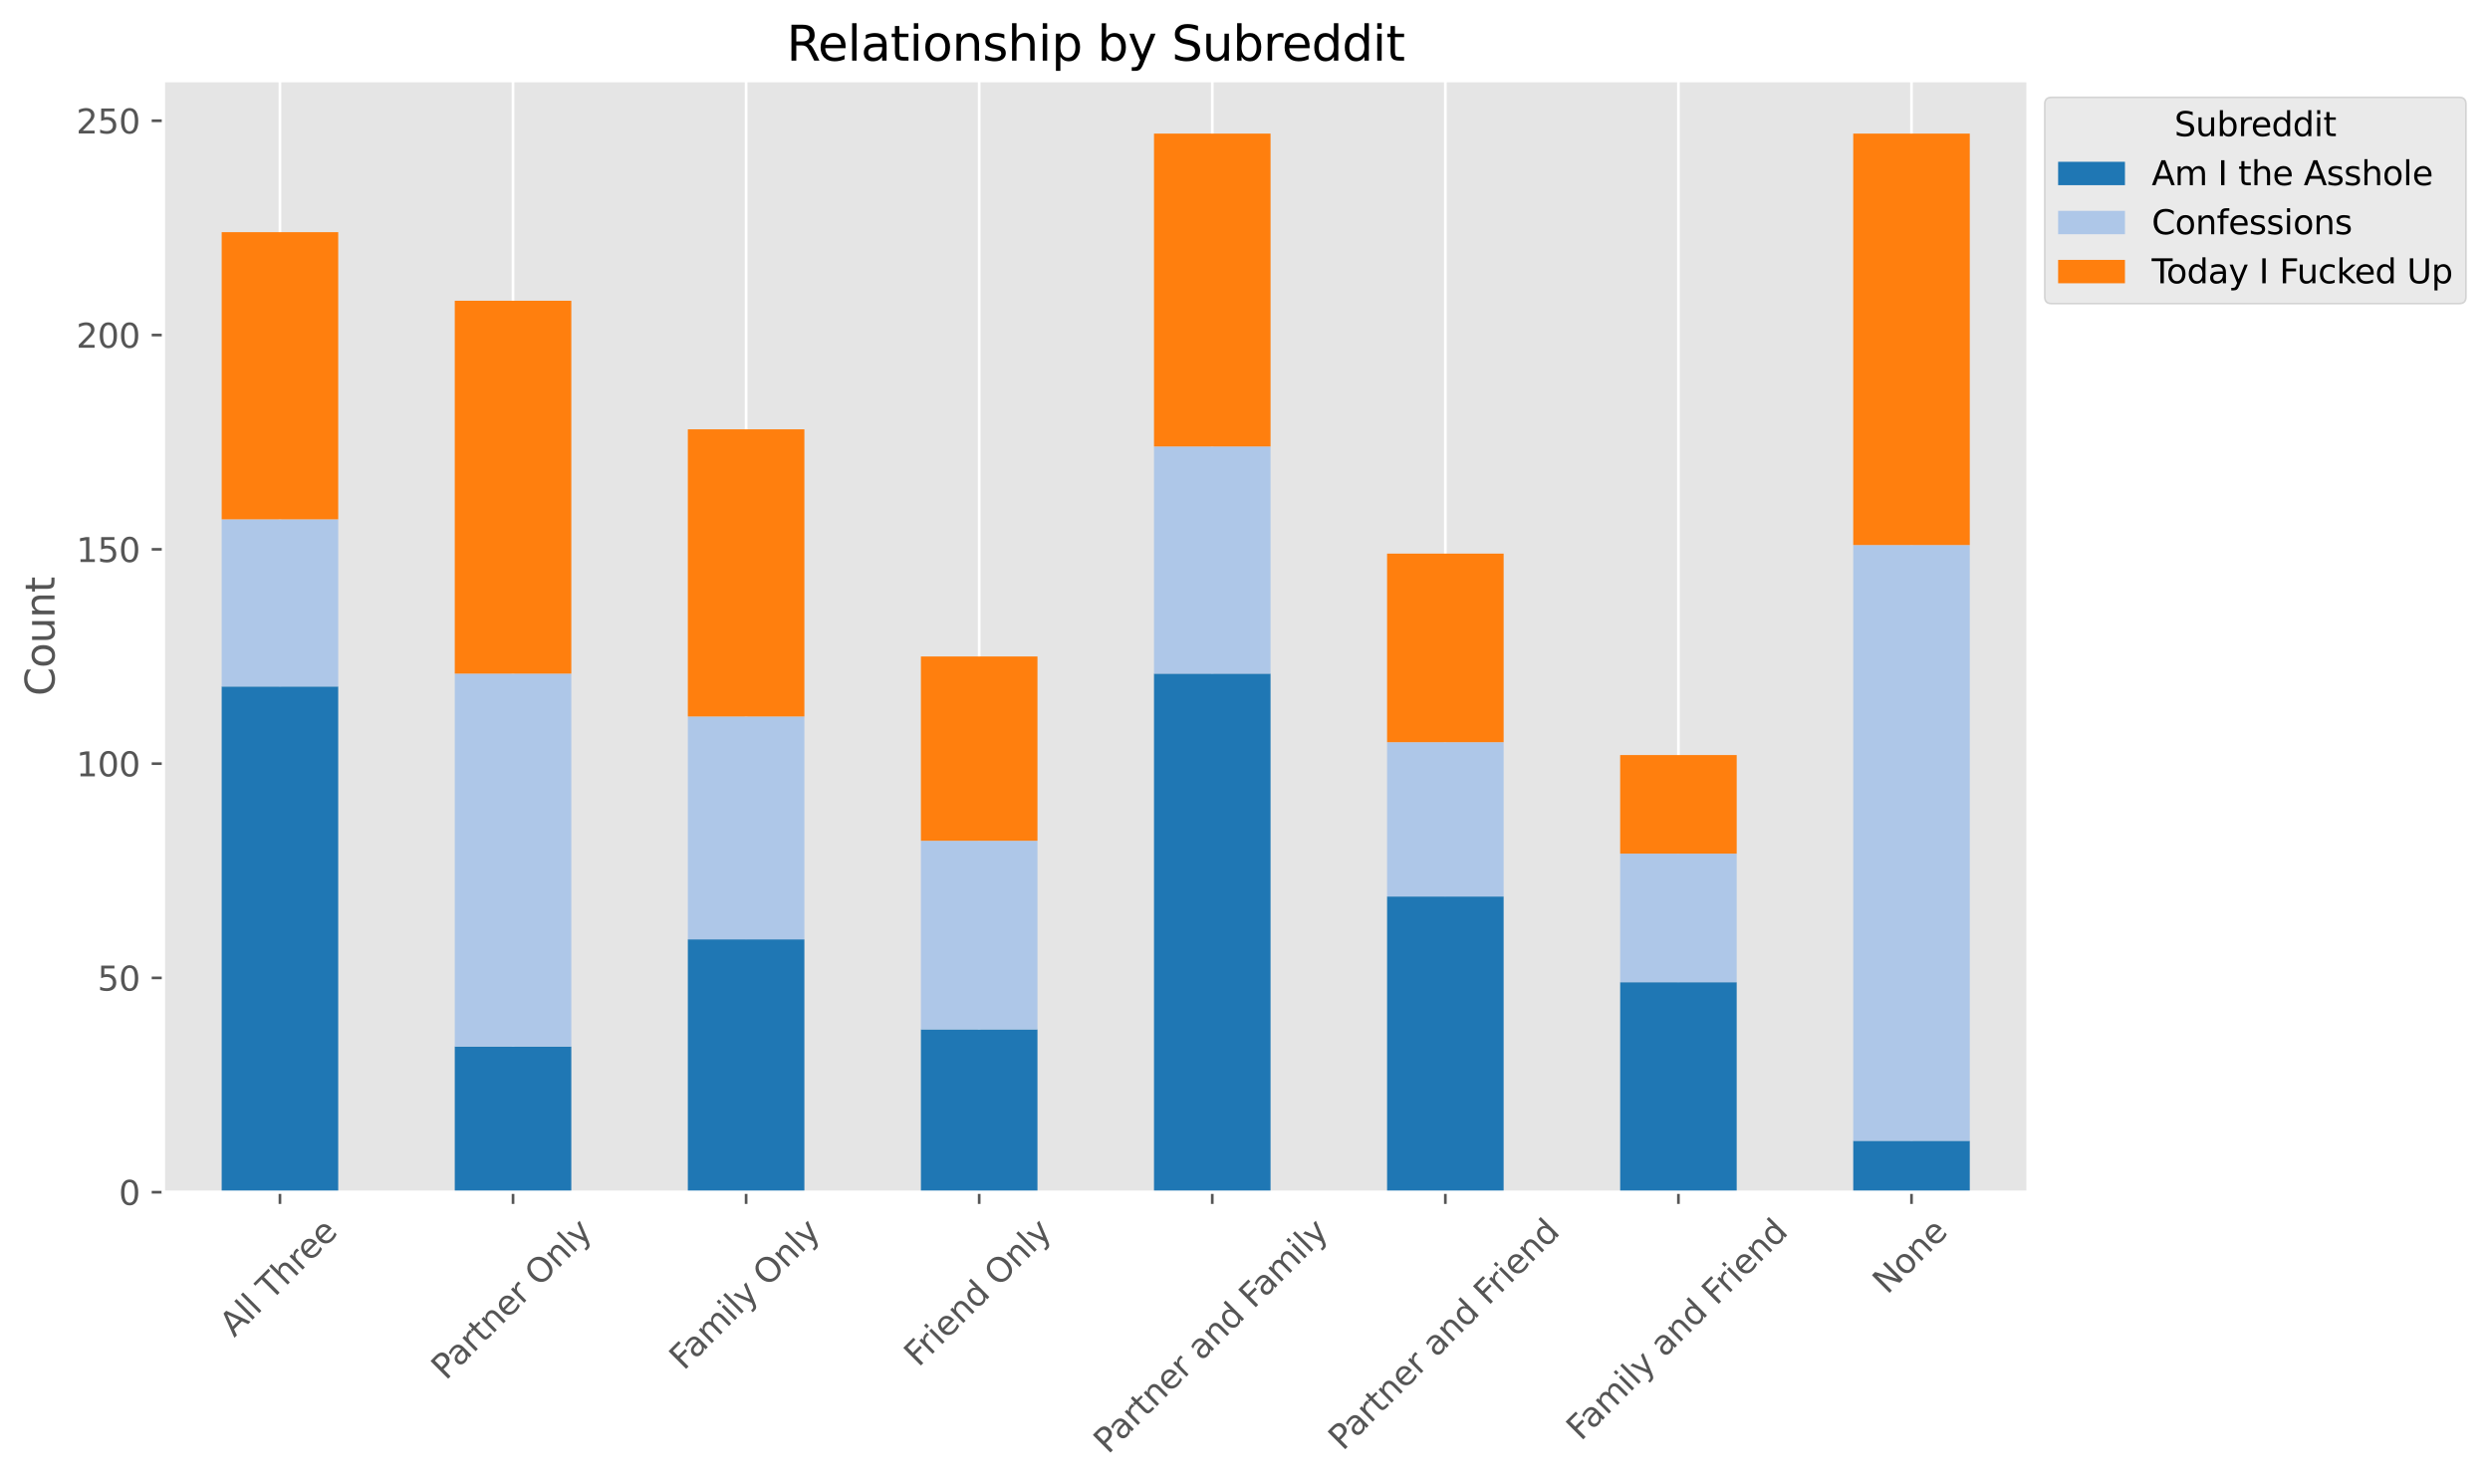 <?xml version="1.0" encoding="utf-8" standalone="no"?>
<!DOCTYPE svg PUBLIC "-//W3C//DTD SVG 1.1//EN"
  "http://www.w3.org/Graphics/SVG/1.1/DTD/svg11.dtd">
<svg xmlns:xlink="http://www.w3.org/1999/xlink" width="745.142pt" height="444.077pt" viewBox="0 0 745.142 444.077" xmlns="http://www.w3.org/2000/svg" version="1.1">
 <defs>
  <style type="text/css">*{stroke-linejoin: round; stroke-linecap: butt}</style>
 </defs>
 <g id="figure_1">
  <g id="patch_1">
   <path d="M 0 444.077 
L 745.142 444.077 
L 745.142 0 
L 0 0 
z
" style="fill: #ffffff"/>
  </g>
  <g id="axes_1">
   <g id="patch_2">
    <path d="M 48.901 356.782 
L 606.901 356.782 
L 606.901 24.142 
L 48.901 24.142 
z
" style="fill: #e5e5e5"/>
   </g>
   <g id="matplotlib.axis_1">
    <g id="xtick_1">
     <g id="line2d_1">
      <path d="M 83.776 356.782 
L 83.776 24.142 
" clip-path="url(#pb5592a643b)" style="fill: none; stroke: #ffffff; stroke-width: 0.8; stroke-linecap: square"/>
     </g>
     <g id="line2d_2">
      <defs>
       <path id="m3fc86e850e" d="M 0 0 
L 0 3.5 
" style="stroke: #555555; stroke-width: 0.8"/>
      </defs>
      <g>
       <use xlink:href="#m3fc86e850e" x="83.776" y="356.782" style="fill: #555555; stroke: #555555; stroke-width: 0.8"/>
      </g>
     </g>
     <g id="text_1">
      <!-- All Three -->
      <g style="fill: #555555" transform="translate(70.096 400.418) rotate(-45) scale(0.1 -0.1)">
       <defs>
        <path id="DejaVuSans-41" d="M 2188 4044 
L 1331 1722 
L 3047 1722 
L 2188 4044 
z
M 1831 4666 
L 2547 4666 
L 4325 0 
L 3669 0 
L 3244 1197 
L 1141 1197 
L 716 0 
L 50 0 
L 1831 4666 
z
" transform="scale(0.016)"/>
        <path id="DejaVuSans-6c" d="M 603 4863 
L 1178 4863 
L 1178 0 
L 603 0 
L 603 4863 
z
" transform="scale(0.016)"/>
        <path id="DejaVuSans-20" transform="scale(0.016)"/>
        <path id="DejaVuSans-54" d="M -19 4666 
L 3928 4666 
L 3928 4134 
L 2272 4134 
L 2272 0 
L 1638 0 
L 1638 4134 
L -19 4134 
L -19 4666 
z
" transform="scale(0.016)"/>
        <path id="DejaVuSans-68" d="M 3513 2113 
L 3513 0 
L 2938 0 
L 2938 2094 
Q 2938 2591 2744 2837 
Q 2550 3084 2163 3084 
Q 1697 3084 1428 2787 
Q 1159 2491 1159 1978 
L 1159 0 
L 581 0 
L 581 4863 
L 1159 4863 
L 1159 2956 
Q 1366 3272 1645 3428 
Q 1925 3584 2291 3584 
Q 2894 3584 3203 3211 
Q 3513 2838 3513 2113 
z
" transform="scale(0.016)"/>
        <path id="DejaVuSans-72" d="M 2631 2963 
Q 2534 3019 2420 3045 
Q 2306 3072 2169 3072 
Q 1681 3072 1420 2755 
Q 1159 2438 1159 1844 
L 1159 0 
L 581 0 
L 581 3500 
L 1159 3500 
L 1159 2956 
Q 1341 3275 1631 3429 
Q 1922 3584 2338 3584 
Q 2397 3584 2469 3576 
Q 2541 3569 2628 3553 
L 2631 2963 
z
" transform="scale(0.016)"/>
        <path id="DejaVuSans-65" d="M 3597 1894 
L 3597 1613 
L 953 1613 
Q 991 1019 1311 708 
Q 1631 397 2203 397 
Q 2534 397 2845 478 
Q 3156 559 3463 722 
L 3463 178 
Q 3153 47 2828 -22 
Q 2503 -91 2169 -91 
Q 1331 -91 842 396 
Q 353 884 353 1716 
Q 353 2575 817 3079 
Q 1281 3584 2069 3584 
Q 2775 3584 3186 3129 
Q 3597 2675 3597 1894 
z
M 3022 2063 
Q 3016 2534 2758 2815 
Q 2500 3097 2075 3097 
Q 1594 3097 1305 2825 
Q 1016 2553 972 2059 
L 3022 2063 
z
" transform="scale(0.016)"/>
       </defs>
       <use xlink:href="#DejaVuSans-41"/>
       <use xlink:href="#DejaVuSans-6c" x="68.408"/>
       <use xlink:href="#DejaVuSans-6c" x="96.191"/>
       <use xlink:href="#DejaVuSans-20" x="123.975"/>
       <use xlink:href="#DejaVuSans-54" x="155.762"/>
       <use xlink:href="#DejaVuSans-68" x="216.846"/>
       <use xlink:href="#DejaVuSans-72" x="280.225"/>
       <use xlink:href="#DejaVuSans-65" x="319.088"/>
       <use xlink:href="#DejaVuSans-65" x="380.611"/>
      </g>
     </g>
    </g>
    <g id="xtick_2">
     <g id="line2d_3">
      <path d="M 153.526 356.782 
L 153.526 24.142 
" clip-path="url(#pb5592a643b)" style="fill: none; stroke: #ffffff; stroke-width: 0.8; stroke-linecap: square"/>
     </g>
     <g id="line2d_4">
      <g>
       <use xlink:href="#m3fc86e850e" x="153.526" y="356.782" style="fill: #555555; stroke: #555555; stroke-width: 0.8"/>
      </g>
     </g>
     <g id="text_2">
      <!-- Partner Only -->
      <g style="fill: #555555" transform="translate(133.407 413.296) rotate(-45) scale(0.1 -0.1)">
       <defs>
        <path id="DejaVuSans-50" d="M 1259 4147 
L 1259 2394 
L 2053 2394 
Q 2494 2394 2734 2622 
Q 2975 2850 2975 3272 
Q 2975 3691 2734 3919 
Q 2494 4147 2053 4147 
L 1259 4147 
z
M 628 4666 
L 2053 4666 
Q 2838 4666 3239 4311 
Q 3641 3956 3641 3272 
Q 3641 2581 3239 2228 
Q 2838 1875 2053 1875 
L 1259 1875 
L 1259 0 
L 628 0 
L 628 4666 
z
" transform="scale(0.016)"/>
        <path id="DejaVuSans-61" d="M 2194 1759 
Q 1497 1759 1228 1600 
Q 959 1441 959 1056 
Q 959 750 1161 570 
Q 1363 391 1709 391 
Q 2188 391 2477 730 
Q 2766 1069 2766 1631 
L 2766 1759 
L 2194 1759 
z
M 3341 1997 
L 3341 0 
L 2766 0 
L 2766 531 
Q 2569 213 2275 61 
Q 1981 -91 1556 -91 
Q 1019 -91 701 211 
Q 384 513 384 1019 
Q 384 1609 779 1909 
Q 1175 2209 1959 2209 
L 2766 2209 
L 2766 2266 
Q 2766 2663 2505 2880 
Q 2244 3097 1772 3097 
Q 1472 3097 1187 3025 
Q 903 2953 641 2809 
L 641 3341 
Q 956 3463 1253 3523 
Q 1550 3584 1831 3584 
Q 2591 3584 2966 3190 
Q 3341 2797 3341 1997 
z
" transform="scale(0.016)"/>
        <path id="DejaVuSans-74" d="M 1172 4494 
L 1172 3500 
L 2356 3500 
L 2356 3053 
L 1172 3053 
L 1172 1153 
Q 1172 725 1289 603 
Q 1406 481 1766 481 
L 2356 481 
L 2356 0 
L 1766 0 
Q 1100 0 847 248 
Q 594 497 594 1153 
L 594 3053 
L 172 3053 
L 172 3500 
L 594 3500 
L 594 4494 
L 1172 4494 
z
" transform="scale(0.016)"/>
        <path id="DejaVuSans-6e" d="M 3513 2113 
L 3513 0 
L 2938 0 
L 2938 2094 
Q 2938 2591 2744 2837 
Q 2550 3084 2163 3084 
Q 1697 3084 1428 2787 
Q 1159 2491 1159 1978 
L 1159 0 
L 581 0 
L 581 3500 
L 1159 3500 
L 1159 2956 
Q 1366 3272 1645 3428 
Q 1925 3584 2291 3584 
Q 2894 3584 3203 3211 
Q 3513 2838 3513 2113 
z
" transform="scale(0.016)"/>
        <path id="DejaVuSans-4f" d="M 2522 4238 
Q 1834 4238 1429 3725 
Q 1025 3213 1025 2328 
Q 1025 1447 1429 934 
Q 1834 422 2522 422 
Q 3209 422 3611 934 
Q 4013 1447 4013 2328 
Q 4013 3213 3611 3725 
Q 3209 4238 2522 4238 
z
M 2522 4750 
Q 3503 4750 4090 4092 
Q 4678 3434 4678 2328 
Q 4678 1225 4090 567 
Q 3503 -91 2522 -91 
Q 1538 -91 948 565 
Q 359 1222 359 2328 
Q 359 3434 948 4092 
Q 1538 4750 2522 4750 
z
" transform="scale(0.016)"/>
        <path id="DejaVuSans-79" d="M 2059 -325 
Q 1816 -950 1584 -1140 
Q 1353 -1331 966 -1331 
L 506 -1331 
L 506 -850 
L 844 -850 
Q 1081 -850 1212 -737 
Q 1344 -625 1503 -206 
L 1606 56 
L 191 3500 
L 800 3500 
L 1894 763 
L 2988 3500 
L 3597 3500 
L 2059 -325 
z
" transform="scale(0.016)"/>
       </defs>
       <use xlink:href="#DejaVuSans-50"/>
       <use xlink:href="#DejaVuSans-61" x="55.803"/>
       <use xlink:href="#DejaVuSans-72" x="117.082"/>
       <use xlink:href="#DejaVuSans-74" x="158.195"/>
       <use xlink:href="#DejaVuSans-6e" x="197.404"/>
       <use xlink:href="#DejaVuSans-65" x="260.783"/>
       <use xlink:href="#DejaVuSans-72" x="322.307"/>
       <use xlink:href="#DejaVuSans-20" x="363.42"/>
       <use xlink:href="#DejaVuSans-4f" x="395.207"/>
       <use xlink:href="#DejaVuSans-6e" x="473.918"/>
       <use xlink:href="#DejaVuSans-6c" x="537.297"/>
       <use xlink:href="#DejaVuSans-79" x="565.08"/>
      </g>
     </g>
    </g>
    <g id="xtick_3">
     <g id="line2d_5">
      <path d="M 223.276 356.782 
L 223.276 24.142 
" clip-path="url(#pb5592a643b)" style="fill: none; stroke: #ffffff; stroke-width: 0.8; stroke-linecap: square"/>
     </g>
     <g id="line2d_6">
      <g>
       <use xlink:href="#m3fc86e850e" x="223.276" y="356.782" style="fill: #555555; stroke: #555555; stroke-width: 0.8"/>
      </g>
     </g>
     <g id="text_3">
      <!-- Family Only -->
      <g style="fill: #555555" transform="translate(204.627 410.356) rotate(-45) scale(0.1 -0.1)">
       <defs>
        <path id="DejaVuSans-46" d="M 628 4666 
L 3309 4666 
L 3309 4134 
L 1259 4134 
L 1259 2759 
L 3109 2759 
L 3109 2228 
L 1259 2228 
L 1259 0 
L 628 0 
L 628 4666 
z
" transform="scale(0.016)"/>
        <path id="DejaVuSans-6d" d="M 3328 2828 
Q 3544 3216 3844 3400 
Q 4144 3584 4550 3584 
Q 5097 3584 5394 3201 
Q 5691 2819 5691 2113 
L 5691 0 
L 5113 0 
L 5113 2094 
Q 5113 2597 4934 2840 
Q 4756 3084 4391 3084 
Q 3944 3084 3684 2787 
Q 3425 2491 3425 1978 
L 3425 0 
L 2847 0 
L 2847 2094 
Q 2847 2600 2669 2842 
Q 2491 3084 2119 3084 
Q 1678 3084 1418 2786 
Q 1159 2488 1159 1978 
L 1159 0 
L 581 0 
L 581 3500 
L 1159 3500 
L 1159 2956 
Q 1356 3278 1631 3431 
Q 1906 3584 2284 3584 
Q 2666 3584 2933 3390 
Q 3200 3197 3328 2828 
z
" transform="scale(0.016)"/>
        <path id="DejaVuSans-69" d="M 603 3500 
L 1178 3500 
L 1178 0 
L 603 0 
L 603 3500 
z
M 603 4863 
L 1178 4863 
L 1178 4134 
L 603 4134 
L 603 4863 
z
" transform="scale(0.016)"/>
       </defs>
       <use xlink:href="#DejaVuSans-46"/>
       <use xlink:href="#DejaVuSans-61" x="48.395"/>
       <use xlink:href="#DejaVuSans-6d" x="109.674"/>
       <use xlink:href="#DejaVuSans-69" x="207.086"/>
       <use xlink:href="#DejaVuSans-6c" x="234.869"/>
       <use xlink:href="#DejaVuSans-79" x="262.652"/>
       <use xlink:href="#DejaVuSans-20" x="321.832"/>
       <use xlink:href="#DejaVuSans-4f" x="353.619"/>
       <use xlink:href="#DejaVuSans-6e" x="432.33"/>
       <use xlink:href="#DejaVuSans-6c" x="495.709"/>
       <use xlink:href="#DejaVuSans-79" x="523.492"/>
      </g>
     </g>
    </g>
    <g id="xtick_4">
     <g id="line2d_7">
      <path d="M 293.026 356.782 
L 293.026 24.142 
" clip-path="url(#pb5592a643b)" style="fill: none; stroke: #ffffff; stroke-width: 0.8; stroke-linecap: square"/>
     </g>
     <g id="line2d_8">
      <g>
       <use xlink:href="#m3fc86e850e" x="293.026" y="356.782" style="fill: #555555; stroke: #555555; stroke-width: 0.8"/>
      </g>
     </g>
     <g id="text_4">
      <!-- Friend Only -->
      <g style="fill: #555555" transform="translate(274.882 409.346) rotate(-45) scale(0.1 -0.1)">
       <defs>
        <path id="DejaVuSans-64" d="M 2906 2969 
L 2906 4863 
L 3481 4863 
L 3481 0 
L 2906 0 
L 2906 525 
Q 2725 213 2448 61 
Q 2172 -91 1784 -91 
Q 1150 -91 751 415 
Q 353 922 353 1747 
Q 353 2572 751 3078 
Q 1150 3584 1784 3584 
Q 2172 3584 2448 3432 
Q 2725 3281 2906 2969 
z
M 947 1747 
Q 947 1113 1208 752 
Q 1469 391 1925 391 
Q 2381 391 2643 752 
Q 2906 1113 2906 1747 
Q 2906 2381 2643 2742 
Q 2381 3103 1925 3103 
Q 1469 3103 1208 2742 
Q 947 2381 947 1747 
z
" transform="scale(0.016)"/>
       </defs>
       <use xlink:href="#DejaVuSans-46"/>
       <use xlink:href="#DejaVuSans-72" x="50.27"/>
       <use xlink:href="#DejaVuSans-69" x="91.383"/>
       <use xlink:href="#DejaVuSans-65" x="119.166"/>
       <use xlink:href="#DejaVuSans-6e" x="180.689"/>
       <use xlink:href="#DejaVuSans-64" x="244.068"/>
       <use xlink:href="#DejaVuSans-20" x="307.545"/>
       <use xlink:href="#DejaVuSans-4f" x="339.332"/>
       <use xlink:href="#DejaVuSans-6e" x="418.043"/>
       <use xlink:href="#DejaVuSans-6c" x="481.422"/>
       <use xlink:href="#DejaVuSans-79" x="509.205"/>
      </g>
     </g>
    </g>
    <g id="xtick_5">
     <g id="line2d_9">
      <path d="M 362.776 356.782 
L 362.776 24.142 
" clip-path="url(#pb5592a643b)" style="fill: none; stroke: #ffffff; stroke-width: 0.8; stroke-linecap: square"/>
     </g>
     <g id="line2d_10">
      <g>
       <use xlink:href="#m3fc86e850e" x="362.776" y="356.782" style="fill: #555555; stroke: #555555; stroke-width: 0.8"/>
      </g>
     </g>
     <g id="text_5">
      <!-- Partner and Family -->
      <g style="fill: #555555" transform="translate(331.602 435.406) rotate(-45) scale(0.1 -0.1)">
       <use xlink:href="#DejaVuSans-50"/>
       <use xlink:href="#DejaVuSans-61" x="55.803"/>
       <use xlink:href="#DejaVuSans-72" x="117.082"/>
       <use xlink:href="#DejaVuSans-74" x="158.195"/>
       <use xlink:href="#DejaVuSans-6e" x="197.404"/>
       <use xlink:href="#DejaVuSans-65" x="260.783"/>
       <use xlink:href="#DejaVuSans-72" x="322.307"/>
       <use xlink:href="#DejaVuSans-20" x="363.42"/>
       <use xlink:href="#DejaVuSans-61" x="395.207"/>
       <use xlink:href="#DejaVuSans-6e" x="456.486"/>
       <use xlink:href="#DejaVuSans-64" x="519.865"/>
       <use xlink:href="#DejaVuSans-20" x="583.342"/>
       <use xlink:href="#DejaVuSans-46" x="615.129"/>
       <use xlink:href="#DejaVuSans-61" x="663.523"/>
       <use xlink:href="#DejaVuSans-6d" x="724.803"/>
       <use xlink:href="#DejaVuSans-69" x="822.215"/>
       <use xlink:href="#DejaVuSans-6c" x="849.998"/>
       <use xlink:href="#DejaVuSans-79" x="877.781"/>
      </g>
     </g>
    </g>
    <g id="xtick_6">
     <g id="line2d_11">
      <path d="M 432.526 356.782 
L 432.526 24.142 
" clip-path="url(#pb5592a643b)" style="fill: none; stroke: #ffffff; stroke-width: 0.8; stroke-linecap: square"/>
     </g>
     <g id="line2d_12">
      <g>
       <use xlink:href="#m3fc86e850e" x="432.526" y="356.782" style="fill: #555555; stroke: #555555; stroke-width: 0.8"/>
      </g>
     </g>
     <g id="text_6">
      <!-- Partner and Friend -->
      <g style="fill: #555555" transform="translate(401.857 434.396) rotate(-45) scale(0.1 -0.1)">
       <use xlink:href="#DejaVuSans-50"/>
       <use xlink:href="#DejaVuSans-61" x="55.803"/>
       <use xlink:href="#DejaVuSans-72" x="117.082"/>
       <use xlink:href="#DejaVuSans-74" x="158.195"/>
       <use xlink:href="#DejaVuSans-6e" x="197.404"/>
       <use xlink:href="#DejaVuSans-65" x="260.783"/>
       <use xlink:href="#DejaVuSans-72" x="322.307"/>
       <use xlink:href="#DejaVuSans-20" x="363.42"/>
       <use xlink:href="#DejaVuSans-61" x="395.207"/>
       <use xlink:href="#DejaVuSans-6e" x="456.486"/>
       <use xlink:href="#DejaVuSans-64" x="519.865"/>
       <use xlink:href="#DejaVuSans-20" x="583.342"/>
       <use xlink:href="#DejaVuSans-46" x="615.129"/>
       <use xlink:href="#DejaVuSans-72" x="665.398"/>
       <use xlink:href="#DejaVuSans-69" x="706.512"/>
       <use xlink:href="#DejaVuSans-65" x="734.295"/>
       <use xlink:href="#DejaVuSans-6e" x="795.818"/>
       <use xlink:href="#DejaVuSans-64" x="859.197"/>
      </g>
     </g>
    </g>
    <g id="xtick_7">
     <g id="line2d_13">
      <path d="M 502.276 356.782 
L 502.276 24.142 
" clip-path="url(#pb5592a643b)" style="fill: none; stroke: #ffffff; stroke-width: 0.8; stroke-linecap: square"/>
     </g>
     <g id="line2d_14">
      <g>
       <use xlink:href="#m3fc86e850e" x="502.276" y="356.782" style="fill: #555555; stroke: #555555; stroke-width: 0.8"/>
      </g>
     </g>
     <g id="text_7">
      <!-- Family and Friend -->
      <g style="fill: #555555" transform="translate(473.077 431.456) rotate(-45) scale(0.1 -0.1)">
       <use xlink:href="#DejaVuSans-46"/>
       <use xlink:href="#DejaVuSans-61" x="48.395"/>
       <use xlink:href="#DejaVuSans-6d" x="109.674"/>
       <use xlink:href="#DejaVuSans-69" x="207.086"/>
       <use xlink:href="#DejaVuSans-6c" x="234.869"/>
       <use xlink:href="#DejaVuSans-79" x="262.652"/>
       <use xlink:href="#DejaVuSans-20" x="321.832"/>
       <use xlink:href="#DejaVuSans-61" x="353.619"/>
       <use xlink:href="#DejaVuSans-6e" x="414.898"/>
       <use xlink:href="#DejaVuSans-64" x="478.277"/>
       <use xlink:href="#DejaVuSans-20" x="541.754"/>
       <use xlink:href="#DejaVuSans-46" x="573.541"/>
       <use xlink:href="#DejaVuSans-72" x="623.811"/>
       <use xlink:href="#DejaVuSans-69" x="664.924"/>
       <use xlink:href="#DejaVuSans-65" x="692.707"/>
       <use xlink:href="#DejaVuSans-6e" x="754.23"/>
       <use xlink:href="#DejaVuSans-64" x="817.609"/>
      </g>
     </g>
    </g>
    <g id="xtick_8">
     <g id="line2d_15">
      <path d="M 572.026 356.782 
L 572.026 24.142 
" clip-path="url(#pb5592a643b)" style="fill: none; stroke: #ffffff; stroke-width: 0.8; stroke-linecap: square"/>
     </g>
     <g id="line2d_16">
      <g>
       <use xlink:href="#m3fc86e850e" x="572.026" y="356.782" style="fill: #555555; stroke: #555555; stroke-width: 0.8"/>
      </g>
     </g>
     <g id="text_8">
      <!-- None -->
      <g style="fill: #555555" transform="translate(564.753 387.604) rotate(-45) scale(0.1 -0.1)">
       <defs>
        <path id="DejaVuSans-4e" d="M 628 4666 
L 1478 4666 
L 3547 763 
L 3547 4666 
L 4159 4666 
L 4159 0 
L 3309 0 
L 1241 3903 
L 1241 0 
L 628 0 
L 628 4666 
z
" transform="scale(0.016)"/>
        <path id="DejaVuSans-6f" d="M 1959 3097 
Q 1497 3097 1228 2736 
Q 959 2375 959 1747 
Q 959 1119 1226 758 
Q 1494 397 1959 397 
Q 2419 397 2687 759 
Q 2956 1122 2956 1747 
Q 2956 2369 2687 2733 
Q 2419 3097 1959 3097 
z
M 1959 3584 
Q 2709 3584 3137 3096 
Q 3566 2609 3566 1747 
Q 3566 888 3137 398 
Q 2709 -91 1959 -91 
Q 1206 -91 779 398 
Q 353 888 353 1747 
Q 353 2609 779 3096 
Q 1206 3584 1959 3584 
z
" transform="scale(0.016)"/>
       </defs>
       <use xlink:href="#DejaVuSans-4e"/>
       <use xlink:href="#DejaVuSans-6f" x="74.805"/>
       <use xlink:href="#DejaVuSans-6e" x="135.986"/>
       <use xlink:href="#DejaVuSans-65" x="199.365"/>
      </g>
     </g>
    </g>
   </g>
   <g id="matplotlib.axis_2">
    <g id="ytick_1">
     <g id="line2d_17">
      <defs>
       <path id="m27596dd5a2" d="M 0 0 
L -3.5 0 
" style="stroke: #555555; stroke-width: 0.8"/>
      </defs>
      <g>
       <use xlink:href="#m27596dd5a2" x="48.901" y="356.782" style="fill: #555555; stroke: #555555; stroke-width: 0.8"/>
      </g>
     </g>
     <g id="text_9">
      <!-- 0 -->
      <g style="fill: #555555" transform="translate(35.539 360.581) scale(0.1 -0.1)">
       <defs>
        <path id="DejaVuSans-30" d="M 2034 4250 
Q 1547 4250 1301 3770 
Q 1056 3291 1056 2328 
Q 1056 1369 1301 889 
Q 1547 409 2034 409 
Q 2525 409 2770 889 
Q 3016 1369 3016 2328 
Q 3016 3291 2770 3770 
Q 2525 4250 2034 4250 
z
M 2034 4750 
Q 2819 4750 3233 4129 
Q 3647 3509 3647 2328 
Q 3647 1150 3233 529 
Q 2819 -91 2034 -91 
Q 1250 -91 836 529 
Q 422 1150 422 2328 
Q 422 3509 836 4129 
Q 1250 4750 2034 4750 
z
" transform="scale(0.016)"/>
       </defs>
       <use xlink:href="#DejaVuSans-30"/>
      </g>
     </g>
    </g>
    <g id="ytick_2">
     <g id="line2d_18">
      <g>
       <use xlink:href="#m27596dd5a2" x="48.901" y="292.652" style="fill: #555555; stroke: #555555; stroke-width: 0.8"/>
      </g>
     </g>
     <g id="text_10">
      <!-- 50 -->
      <g style="fill: #555555" transform="translate(29.176 296.451) scale(0.1 -0.1)">
       <defs>
        <path id="DejaVuSans-35" d="M 691 4666 
L 3169 4666 
L 3169 4134 
L 1269 4134 
L 1269 2991 
Q 1406 3038 1543 3061 
Q 1681 3084 1819 3084 
Q 2600 3084 3056 2656 
Q 3513 2228 3513 1497 
Q 3513 744 3044 326 
Q 2575 -91 1722 -91 
Q 1428 -91 1123 -41 
Q 819 9 494 109 
L 494 744 
Q 775 591 1075 516 
Q 1375 441 1709 441 
Q 2250 441 2565 725 
Q 2881 1009 2881 1497 
Q 2881 1984 2565 2268 
Q 2250 2553 1709 2553 
Q 1456 2553 1204 2497 
Q 953 2441 691 2322 
L 691 4666 
z
" transform="scale(0.016)"/>
       </defs>
       <use xlink:href="#DejaVuSans-35"/>
       <use xlink:href="#DejaVuSans-30" x="63.623"/>
      </g>
     </g>
    </g>
    <g id="ytick_3">
     <g id="line2d_19">
      <g>
       <use xlink:href="#m27596dd5a2" x="48.901" y="228.523" style="fill: #555555; stroke: #555555; stroke-width: 0.8"/>
      </g>
     </g>
     <g id="text_11">
      <!-- 100 -->
      <g style="fill: #555555" transform="translate(22.814 232.322) scale(0.1 -0.1)">
       <defs>
        <path id="DejaVuSans-31" d="M 794 531 
L 1825 531 
L 1825 4091 
L 703 3866 
L 703 4441 
L 1819 4666 
L 2450 4666 
L 2450 531 
L 3481 531 
L 3481 0 
L 794 0 
L 794 531 
z
" transform="scale(0.016)"/>
       </defs>
       <use xlink:href="#DejaVuSans-31"/>
       <use xlink:href="#DejaVuSans-30" x="63.623"/>
       <use xlink:href="#DejaVuSans-30" x="127.246"/>
      </g>
     </g>
    </g>
    <g id="ytick_4">
     <g id="line2d_20">
      <g>
       <use xlink:href="#m27596dd5a2" x="48.901" y="164.393" style="fill: #555555; stroke: #555555; stroke-width: 0.8"/>
      </g>
     </g>
     <g id="text_12">
      <!-- 150 -->
      <g style="fill: #555555" transform="translate(22.814 168.192) scale(0.1 -0.1)">
       <use xlink:href="#DejaVuSans-31"/>
       <use xlink:href="#DejaVuSans-35" x="63.623"/>
       <use xlink:href="#DejaVuSans-30" x="127.246"/>
      </g>
     </g>
    </g>
    <g id="ytick_5">
     <g id="line2d_21">
      <g>
       <use xlink:href="#m27596dd5a2" x="48.901" y="100.264" style="fill: #555555; stroke: #555555; stroke-width: 0.8"/>
      </g>
     </g>
     <g id="text_13">
      <!-- 200 -->
      <g style="fill: #555555" transform="translate(22.814 104.063) scale(0.1 -0.1)">
       <defs>
        <path id="DejaVuSans-32" d="M 1228 531 
L 3431 531 
L 3431 0 
L 469 0 
L 469 531 
Q 828 903 1448 1529 
Q 2069 2156 2228 2338 
Q 2531 2678 2651 2914 
Q 2772 3150 2772 3378 
Q 2772 3750 2511 3984 
Q 2250 4219 1831 4219 
Q 1534 4219 1204 4116 
Q 875 4013 500 3803 
L 500 4441 
Q 881 4594 1212 4672 
Q 1544 4750 1819 4750 
Q 2544 4750 2975 4387 
Q 3406 4025 3406 3419 
Q 3406 3131 3298 2873 
Q 3191 2616 2906 2266 
Q 2828 2175 2409 1742 
Q 1991 1309 1228 531 
z
" transform="scale(0.016)"/>
       </defs>
       <use xlink:href="#DejaVuSans-32"/>
       <use xlink:href="#DejaVuSans-30" x="63.623"/>
       <use xlink:href="#DejaVuSans-30" x="127.246"/>
      </g>
     </g>
    </g>
    <g id="ytick_6">
     <g id="line2d_22">
      <g>
       <use xlink:href="#m27596dd5a2" x="48.901" y="36.134" style="fill: #555555; stroke: #555555; stroke-width: 0.8"/>
      </g>
     </g>
     <g id="text_14">
      <!-- 250 -->
      <g style="fill: #555555" transform="translate(22.814 39.933) scale(0.1 -0.1)">
       <use xlink:href="#DejaVuSans-32"/>
       <use xlink:href="#DejaVuSans-35" x="63.623"/>
       <use xlink:href="#DejaVuSans-30" x="127.246"/>
      </g>
     </g>
    </g>
    <g id="text_15">
     <!-- Count -->
     <g style="fill: #555555" transform="translate(16.318 208.28) rotate(-90) scale(0.12 -0.12)">
      <defs>
       <path id="DejaVuSans-43" d="M 4122 4306 
L 4122 3641 
Q 3803 3938 3442 4084 
Q 3081 4231 2675 4231 
Q 1875 4231 1450 3742 
Q 1025 3253 1025 2328 
Q 1025 1406 1450 917 
Q 1875 428 2675 428 
Q 3081 428 3442 575 
Q 3803 722 4122 1019 
L 4122 359 
Q 3791 134 3420 21 
Q 3050 -91 2638 -91 
Q 1578 -91 968 557 
Q 359 1206 359 2328 
Q 359 3453 968 4101 
Q 1578 4750 2638 4750 
Q 3056 4750 3426 4639 
Q 3797 4528 4122 4306 
z
" transform="scale(0.016)"/>
       <path id="DejaVuSans-75" d="M 544 1381 
L 544 3500 
L 1119 3500 
L 1119 1403 
Q 1119 906 1312 657 
Q 1506 409 1894 409 
Q 2359 409 2629 706 
Q 2900 1003 2900 1516 
L 2900 3500 
L 3475 3500 
L 3475 0 
L 2900 0 
L 2900 538 
Q 2691 219 2414 64 
Q 2138 -91 1772 -91 
Q 1169 -91 856 284 
Q 544 659 544 1381 
z
M 1991 3584 
L 1991 3584 
z
" transform="scale(0.016)"/>
      </defs>
      <use xlink:href="#DejaVuSans-43"/>
      <use xlink:href="#DejaVuSans-6f" x="69.824"/>
      <use xlink:href="#DejaVuSans-75" x="131.006"/>
      <use xlink:href="#DejaVuSans-6e" x="194.385"/>
      <use xlink:href="#DejaVuSans-74" x="257.764"/>
     </g>
    </g>
   </g>
   <g id="patch_3">
    <path d="M 66.339 356.782 
L 101.214 356.782 
L 101.214 205.436 
L 66.339 205.436 
z
" clip-path="url(#pb5592a643b)" style="fill: #1f77b4"/>
   </g>
   <g id="patch_4">
    <path d="M 136.089 356.782 
L 170.964 356.782 
L 170.964 313.174 
L 136.089 313.174 
z
" clip-path="url(#pb5592a643b)" style="fill: #1f77b4"/>
   </g>
   <g id="patch_5">
    <path d="M 205.839 356.782 
L 240.714 356.782 
L 240.714 281.109 
L 205.839 281.109 
z
" clip-path="url(#pb5592a643b)" style="fill: #1f77b4"/>
   </g>
   <g id="patch_6">
    <path d="M 275.589 356.782 
L 310.464 356.782 
L 310.464 308.043 
L 275.589 308.043 
z
" clip-path="url(#pb5592a643b)" style="fill: #1f77b4"/>
   </g>
   <g id="patch_7">
    <path d="M 345.339 356.782 
L 380.214 356.782 
L 380.214 201.588 
L 345.339 201.588 
z
" clip-path="url(#pb5592a643b)" style="fill: #1f77b4"/>
   </g>
   <g id="patch_8">
    <path d="M 415.089 356.782 
L 449.964 356.782 
L 449.964 268.283 
L 415.089 268.283 
z
" clip-path="url(#pb5592a643b)" style="fill: #1f77b4"/>
   </g>
   <g id="patch_9">
    <path d="M 484.839 356.782 
L 519.714 356.782 
L 519.714 293.935 
L 484.839 293.935 
z
" clip-path="url(#pb5592a643b)" style="fill: #1f77b4"/>
   </g>
   <g id="patch_10">
    <path d="M 554.589 356.782 
L 589.464 356.782 
L 589.464 341.391 
L 554.589 341.391 
z
" clip-path="url(#pb5592a643b)" style="fill: #1f77b4"/>
   </g>
   <g id="patch_11">
    <path d="M 66.339 205.436 
L 101.214 205.436 
L 101.214 155.415 
L 66.339 155.415 
z
" clip-path="url(#pb5592a643b)" style="fill: #aec7e8"/>
   </g>
   <g id="patch_12">
    <path d="M 136.089 313.174 
L 170.964 313.174 
L 170.964 201.588 
L 136.089 201.588 
z
" clip-path="url(#pb5592a643b)" style="fill: #aec7e8"/>
   </g>
   <g id="patch_13">
    <path d="M 205.839 281.109 
L 240.714 281.109 
L 240.714 214.414 
L 205.839 214.414 
z
" clip-path="url(#pb5592a643b)" style="fill: #aec7e8"/>
   </g>
   <g id="patch_14">
    <path d="M 275.589 308.043 
L 310.464 308.043 
L 310.464 251.609 
L 275.589 251.609 
z
" clip-path="url(#pb5592a643b)" style="fill: #aec7e8"/>
   </g>
   <g id="patch_15">
    <path d="M 345.339 201.588 
L 380.214 201.588 
L 380.214 133.611 
L 345.339 133.611 
z
" clip-path="url(#pb5592a643b)" style="fill: #aec7e8"/>
   </g>
   <g id="patch_16">
    <path d="M 415.089 268.283 
L 449.964 268.283 
L 449.964 222.11 
L 415.089 222.11 
z
" clip-path="url(#pb5592a643b)" style="fill: #aec7e8"/>
   </g>
   <g id="patch_17">
    <path d="M 484.839 293.935 
L 519.714 293.935 
L 519.714 255.457 
L 484.839 255.457 
z
" clip-path="url(#pb5592a643b)" style="fill: #aec7e8"/>
   </g>
   <g id="patch_18">
    <path d="M 554.589 341.391 
L 589.464 341.391 
L 589.464 163.11 
L 554.589 163.11 
z
" clip-path="url(#pb5592a643b)" style="fill: #aec7e8"/>
   </g>
   <g id="patch_19">
    <path d="M 66.339 155.415 
L 101.214 155.415 
L 101.214 69.481 
L 66.339 69.481 
z
" clip-path="url(#pb5592a643b)" style="fill: #ff7f0e"/>
   </g>
   <g id="patch_20">
    <path d="M 136.089 201.588 
L 170.964 201.588 
L 170.964 90.003 
L 136.089 90.003 
z
" clip-path="url(#pb5592a643b)" style="fill: #ff7f0e"/>
   </g>
   <g id="patch_21">
    <path d="M 205.839 214.414 
L 240.714 214.414 
L 240.714 128.481 
L 205.839 128.481 
z
" clip-path="url(#pb5592a643b)" style="fill: #ff7f0e"/>
   </g>
   <g id="patch_22">
    <path d="M 275.589 251.609 
L 310.464 251.609 
L 310.464 196.458 
L 275.589 196.458 
z
" clip-path="url(#pb5592a643b)" style="fill: #ff7f0e"/>
   </g>
   <g id="patch_23">
    <path d="M 345.339 133.611 
L 380.214 133.611 
L 380.214 39.982 
L 345.339 39.982 
z
" clip-path="url(#pb5592a643b)" style="fill: #ff7f0e"/>
   </g>
   <g id="patch_24">
    <path d="M 415.089 222.11 
L 449.964 222.11 
L 449.964 165.676 
L 415.089 165.676 
z
" clip-path="url(#pb5592a643b)" style="fill: #ff7f0e"/>
   </g>
   <g id="patch_25">
    <path d="M 484.839 255.457 
L 519.714 255.457 
L 519.714 225.957 
L 484.839 225.957 
z
" clip-path="url(#pb5592a643b)" style="fill: #ff7f0e"/>
   </g>
   <g id="patch_26">
    <path d="M 554.589 163.11 
L 589.464 163.11 
L 589.464 39.982 
L 554.589 39.982 
z
" clip-path="url(#pb5592a643b)" style="fill: #ff7f0e"/>
   </g>
   <g id="patch_27">
    <path d="M 48.901 356.782 
L 48.901 24.142 
" style="fill: none; stroke: #ffffff; stroke-linejoin: miter; stroke-linecap: square"/>
   </g>
   <g id="patch_28">
    <path d="M 606.901 356.782 
L 606.901 24.142 
" style="fill: none; stroke: #ffffff; stroke-linejoin: miter; stroke-linecap: square"/>
   </g>
   <g id="patch_29">
    <path d="M 48.901 356.782 
L 606.901 356.782 
" style="fill: none; stroke: #ffffff; stroke-linejoin: miter; stroke-linecap: square"/>
   </g>
   <g id="patch_30">
    <path d="M 48.901 24.142 
L 606.901 24.142 
" style="fill: none; stroke: #ffffff; stroke-linejoin: miter; stroke-linecap: square"/>
   </g>
   <g id="text_16">
    <!-- Relationship by Subreddit -->
    <g transform="translate(235.397 18.142) scale(0.144 -0.144)">
     <defs>
      <path id="DejaVuSans-52" d="M 2841 2188 
Q 3044 2119 3236 1894 
Q 3428 1669 3622 1275 
L 4263 0 
L 3584 0 
L 2988 1197 
Q 2756 1666 2539 1819 
Q 2322 1972 1947 1972 
L 1259 1972 
L 1259 0 
L 628 0 
L 628 4666 
L 2053 4666 
Q 2853 4666 3247 4331 
Q 3641 3997 3641 3322 
Q 3641 2881 3436 2590 
Q 3231 2300 2841 2188 
z
M 1259 4147 
L 1259 2491 
L 2053 2491 
Q 2509 2491 2742 2702 
Q 2975 2913 2975 3322 
Q 2975 3731 2742 3939 
Q 2509 4147 2053 4147 
L 1259 4147 
z
" transform="scale(0.016)"/>
      <path id="DejaVuSans-73" d="M 2834 3397 
L 2834 2853 
Q 2591 2978 2328 3040 
Q 2066 3103 1784 3103 
Q 1356 3103 1142 2972 
Q 928 2841 928 2578 
Q 928 2378 1081 2264 
Q 1234 2150 1697 2047 
L 1894 2003 
Q 2506 1872 2764 1633 
Q 3022 1394 3022 966 
Q 3022 478 2636 193 
Q 2250 -91 1575 -91 
Q 1294 -91 989 -36 
Q 684 19 347 128 
L 347 722 
Q 666 556 975 473 
Q 1284 391 1588 391 
Q 1994 391 2212 530 
Q 2431 669 2431 922 
Q 2431 1156 2273 1281 
Q 2116 1406 1581 1522 
L 1381 1569 
Q 847 1681 609 1914 
Q 372 2147 372 2553 
Q 372 3047 722 3315 
Q 1072 3584 1716 3584 
Q 2034 3584 2315 3537 
Q 2597 3491 2834 3397 
z
" transform="scale(0.016)"/>
      <path id="DejaVuSans-70" d="M 1159 525 
L 1159 -1331 
L 581 -1331 
L 581 3500 
L 1159 3500 
L 1159 2969 
Q 1341 3281 1617 3432 
Q 1894 3584 2278 3584 
Q 2916 3584 3314 3078 
Q 3713 2572 3713 1747 
Q 3713 922 3314 415 
Q 2916 -91 2278 -91 
Q 1894 -91 1617 61 
Q 1341 213 1159 525 
z
M 3116 1747 
Q 3116 2381 2855 2742 
Q 2594 3103 2138 3103 
Q 1681 3103 1420 2742 
Q 1159 2381 1159 1747 
Q 1159 1113 1420 752 
Q 1681 391 2138 391 
Q 2594 391 2855 752 
Q 3116 1113 3116 1747 
z
" transform="scale(0.016)"/>
      <path id="DejaVuSans-62" d="M 3116 1747 
Q 3116 2381 2855 2742 
Q 2594 3103 2138 3103 
Q 1681 3103 1420 2742 
Q 1159 2381 1159 1747 
Q 1159 1113 1420 752 
Q 1681 391 2138 391 
Q 2594 391 2855 752 
Q 3116 1113 3116 1747 
z
M 1159 2969 
Q 1341 3281 1617 3432 
Q 1894 3584 2278 3584 
Q 2916 3584 3314 3078 
Q 3713 2572 3713 1747 
Q 3713 922 3314 415 
Q 2916 -91 2278 -91 
Q 1894 -91 1617 61 
Q 1341 213 1159 525 
L 1159 0 
L 581 0 
L 581 4863 
L 1159 4863 
L 1159 2969 
z
" transform="scale(0.016)"/>
      <path id="DejaVuSans-53" d="M 3425 4513 
L 3425 3897 
Q 3066 4069 2747 4153 
Q 2428 4238 2131 4238 
Q 1616 4238 1336 4038 
Q 1056 3838 1056 3469 
Q 1056 3159 1242 3001 
Q 1428 2844 1947 2747 
L 2328 2669 
Q 3034 2534 3370 2195 
Q 3706 1856 3706 1288 
Q 3706 609 3251 259 
Q 2797 -91 1919 -91 
Q 1588 -91 1214 -16 
Q 841 59 441 206 
L 441 856 
Q 825 641 1194 531 
Q 1563 422 1919 422 
Q 2459 422 2753 634 
Q 3047 847 3047 1241 
Q 3047 1584 2836 1778 
Q 2625 1972 2144 2069 
L 1759 2144 
Q 1053 2284 737 2584 
Q 422 2884 422 3419 
Q 422 4038 858 4394 
Q 1294 4750 2059 4750 
Q 2388 4750 2728 4690 
Q 3069 4631 3425 4513 
z
" transform="scale(0.016)"/>
     </defs>
     <use xlink:href="#DejaVuSans-52"/>
     <use xlink:href="#DejaVuSans-65" x="64.982"/>
     <use xlink:href="#DejaVuSans-6c" x="126.506"/>
     <use xlink:href="#DejaVuSans-61" x="154.289"/>
     <use xlink:href="#DejaVuSans-74" x="215.568"/>
     <use xlink:href="#DejaVuSans-69" x="254.777"/>
     <use xlink:href="#DejaVuSans-6f" x="282.561"/>
     <use xlink:href="#DejaVuSans-6e" x="343.742"/>
     <use xlink:href="#DejaVuSans-73" x="407.121"/>
     <use xlink:href="#DejaVuSans-68" x="459.221"/>
     <use xlink:href="#DejaVuSans-69" x="522.6"/>
     <use xlink:href="#DejaVuSans-70" x="550.383"/>
     <use xlink:href="#DejaVuSans-20" x="613.859"/>
     <use xlink:href="#DejaVuSans-62" x="645.646"/>
     <use xlink:href="#DejaVuSans-79" x="709.123"/>
     <use xlink:href="#DejaVuSans-20" x="768.303"/>
     <use xlink:href="#DejaVuSans-53" x="800.09"/>
     <use xlink:href="#DejaVuSans-75" x="863.566"/>
     <use xlink:href="#DejaVuSans-62" x="926.945"/>
     <use xlink:href="#DejaVuSans-72" x="990.422"/>
     <use xlink:href="#DejaVuSans-65" x="1029.285"/>
     <use xlink:href="#DejaVuSans-64" x="1090.809"/>
     <use xlink:href="#DejaVuSans-64" x="1154.285"/>
     <use xlink:href="#DejaVuSans-69" x="1217.762"/>
     <use xlink:href="#DejaVuSans-74" x="1245.545"/>
    </g>
   </g>
   <g id="legend_1">
    <g id="patch_31">
     <path d="M 613.901 90.854 
L 735.942 90.854 
Q 737.942 90.854 737.942 88.854 
L 737.942 31.142 
Q 737.942 29.142 735.942 29.142 
L 613.901 29.142 
Q 611.901 29.142 611.901 31.142 
L 611.901 88.854 
Q 611.901 90.854 613.901 90.854 
z
" style="fill: #e5e5e5; opacity: 0.8; stroke: #cccccc; stroke-width: 0.5; stroke-linejoin: miter"/>
    </g>
    <g id="text_17">
     <!-- Subreddit -->
     <g transform="translate(650.687 40.74) scale(0.1 -0.1)">
      <use xlink:href="#DejaVuSans-53"/>
      <use xlink:href="#DejaVuSans-75" x="63.477"/>
      <use xlink:href="#DejaVuSans-62" x="126.855"/>
      <use xlink:href="#DejaVuSans-72" x="190.332"/>
      <use xlink:href="#DejaVuSans-65" x="229.195"/>
      <use xlink:href="#DejaVuSans-64" x="290.719"/>
      <use xlink:href="#DejaVuSans-64" x="354.195"/>
      <use xlink:href="#DejaVuSans-69" x="417.672"/>
      <use xlink:href="#DejaVuSans-74" x="445.455"/>
     </g>
    </g>
    <g id="patch_32">
     <path d="M 615.901 55.418 
L 635.901 55.418 
L 635.901 48.418 
L 615.901 48.418 
z
" style="fill: #1f77b4"/>
    </g>
    <g id="text_18">
     <!-- Am I the Asshole -->
     <g transform="translate(643.901 55.418) scale(0.1 -0.1)">
      <defs>
       <path id="DejaVuSans-49" d="M 628 4666 
L 1259 4666 
L 1259 0 
L 628 0 
L 628 4666 
z
" transform="scale(0.016)"/>
      </defs>
      <use xlink:href="#DejaVuSans-41"/>
      <use xlink:href="#DejaVuSans-6d" x="68.408"/>
      <use xlink:href="#DejaVuSans-20" x="165.82"/>
      <use xlink:href="#DejaVuSans-49" x="197.607"/>
      <use xlink:href="#DejaVuSans-20" x="227.1"/>
      <use xlink:href="#DejaVuSans-74" x="258.887"/>
      <use xlink:href="#DejaVuSans-68" x="298.096"/>
      <use xlink:href="#DejaVuSans-65" x="361.475"/>
      <use xlink:href="#DejaVuSans-20" x="422.998"/>
      <use xlink:href="#DejaVuSans-41" x="454.785"/>
      <use xlink:href="#DejaVuSans-73" x="523.193"/>
      <use xlink:href="#DejaVuSans-73" x="575.293"/>
      <use xlink:href="#DejaVuSans-68" x="627.393"/>
      <use xlink:href="#DejaVuSans-6f" x="690.771"/>
      <use xlink:href="#DejaVuSans-6c" x="751.953"/>
      <use xlink:href="#DejaVuSans-65" x="779.736"/>
     </g>
    </g>
    <g id="patch_33">
     <path d="M 615.901 70.096 
L 635.901 70.096 
L 635.901 63.096 
L 615.901 63.096 
z
" style="fill: #aec7e8"/>
    </g>
    <g id="text_19">
     <!-- Confessions -->
     <g transform="translate(643.901 70.096) scale(0.1 -0.1)">
      <defs>
       <path id="DejaVuSans-66" d="M 2375 4863 
L 2375 4384 
L 1825 4384 
Q 1516 4384 1395 4259 
Q 1275 4134 1275 3809 
L 1275 3500 
L 2222 3500 
L 2222 3053 
L 1275 3053 
L 1275 0 
L 697 0 
L 697 3053 
L 147 3053 
L 147 3500 
L 697 3500 
L 697 3744 
Q 697 4328 969 4595 
Q 1241 4863 1831 4863 
L 2375 4863 
z
" transform="scale(0.016)"/>
      </defs>
      <use xlink:href="#DejaVuSans-43"/>
      <use xlink:href="#DejaVuSans-6f" x="69.824"/>
      <use xlink:href="#DejaVuSans-6e" x="131.006"/>
      <use xlink:href="#DejaVuSans-66" x="194.385"/>
      <use xlink:href="#DejaVuSans-65" x="229.59"/>
      <use xlink:href="#DejaVuSans-73" x="291.113"/>
      <use xlink:href="#DejaVuSans-73" x="343.213"/>
      <use xlink:href="#DejaVuSans-69" x="395.312"/>
      <use xlink:href="#DejaVuSans-6f" x="423.096"/>
      <use xlink:href="#DejaVuSans-6e" x="484.277"/>
      <use xlink:href="#DejaVuSans-73" x="547.656"/>
     </g>
    </g>
    <g id="patch_34">
     <path d="M 615.901 84.775 
L 635.901 84.775 
L 635.901 77.775 
L 615.901 77.775 
z
" style="fill: #ff7f0e"/>
    </g>
    <g id="text_20">
     <!-- Today I Fucked Up -->
     <g transform="translate(643.901 84.775) scale(0.1 -0.1)">
      <defs>
       <path id="DejaVuSans-63" d="M 3122 3366 
L 3122 2828 
Q 2878 2963 2633 3030 
Q 2388 3097 2138 3097 
Q 1578 3097 1268 2742 
Q 959 2388 959 1747 
Q 959 1106 1268 751 
Q 1578 397 2138 397 
Q 2388 397 2633 464 
Q 2878 531 3122 666 
L 3122 134 
Q 2881 22 2623 -34 
Q 2366 -91 2075 -91 
Q 1284 -91 818 406 
Q 353 903 353 1747 
Q 353 2603 823 3093 
Q 1294 3584 2113 3584 
Q 2378 3584 2631 3529 
Q 2884 3475 3122 3366 
z
" transform="scale(0.016)"/>
       <path id="DejaVuSans-6b" d="M 581 4863 
L 1159 4863 
L 1159 1991 
L 2875 3500 
L 3609 3500 
L 1753 1863 
L 3688 0 
L 2938 0 
L 1159 1709 
L 1159 0 
L 581 0 
L 581 4863 
z
" transform="scale(0.016)"/>
       <path id="DejaVuSans-55" d="M 556 4666 
L 1191 4666 
L 1191 1831 
Q 1191 1081 1462 751 
Q 1734 422 2344 422 
Q 2950 422 3222 751 
Q 3494 1081 3494 1831 
L 3494 4666 
L 4128 4666 
L 4128 1753 
Q 4128 841 3676 375 
Q 3225 -91 2344 -91 
Q 1459 -91 1007 375 
Q 556 841 556 1753 
L 556 4666 
z
" transform="scale(0.016)"/>
      </defs>
      <use xlink:href="#DejaVuSans-54"/>
      <use xlink:href="#DejaVuSans-6f" x="44.084"/>
      <use xlink:href="#DejaVuSans-64" x="105.266"/>
      <use xlink:href="#DejaVuSans-61" x="168.742"/>
      <use xlink:href="#DejaVuSans-79" x="230.021"/>
      <use xlink:href="#DejaVuSans-20" x="289.201"/>
      <use xlink:href="#DejaVuSans-49" x="320.988"/>
      <use xlink:href="#DejaVuSans-20" x="350.48"/>
      <use xlink:href="#DejaVuSans-46" x="382.268"/>
      <use xlink:href="#DejaVuSans-75" x="434.287"/>
      <use xlink:href="#DejaVuSans-63" x="497.666"/>
      <use xlink:href="#DejaVuSans-6b" x="552.646"/>
      <use xlink:href="#DejaVuSans-65" x="606.932"/>
      <use xlink:href="#DejaVuSans-64" x="668.455"/>
      <use xlink:href="#DejaVuSans-20" x="731.932"/>
      <use xlink:href="#DejaVuSans-55" x="763.719"/>
      <use xlink:href="#DejaVuSans-70" x="836.912"/>
     </g>
    </g>
   </g>
  </g>
 </g>
 <defs>
  <clipPath id="pb5592a643b">
   <rect x="48.901" y="24.142" width="558" height="332.64"/>
  </clipPath>
 </defs>
</svg>
